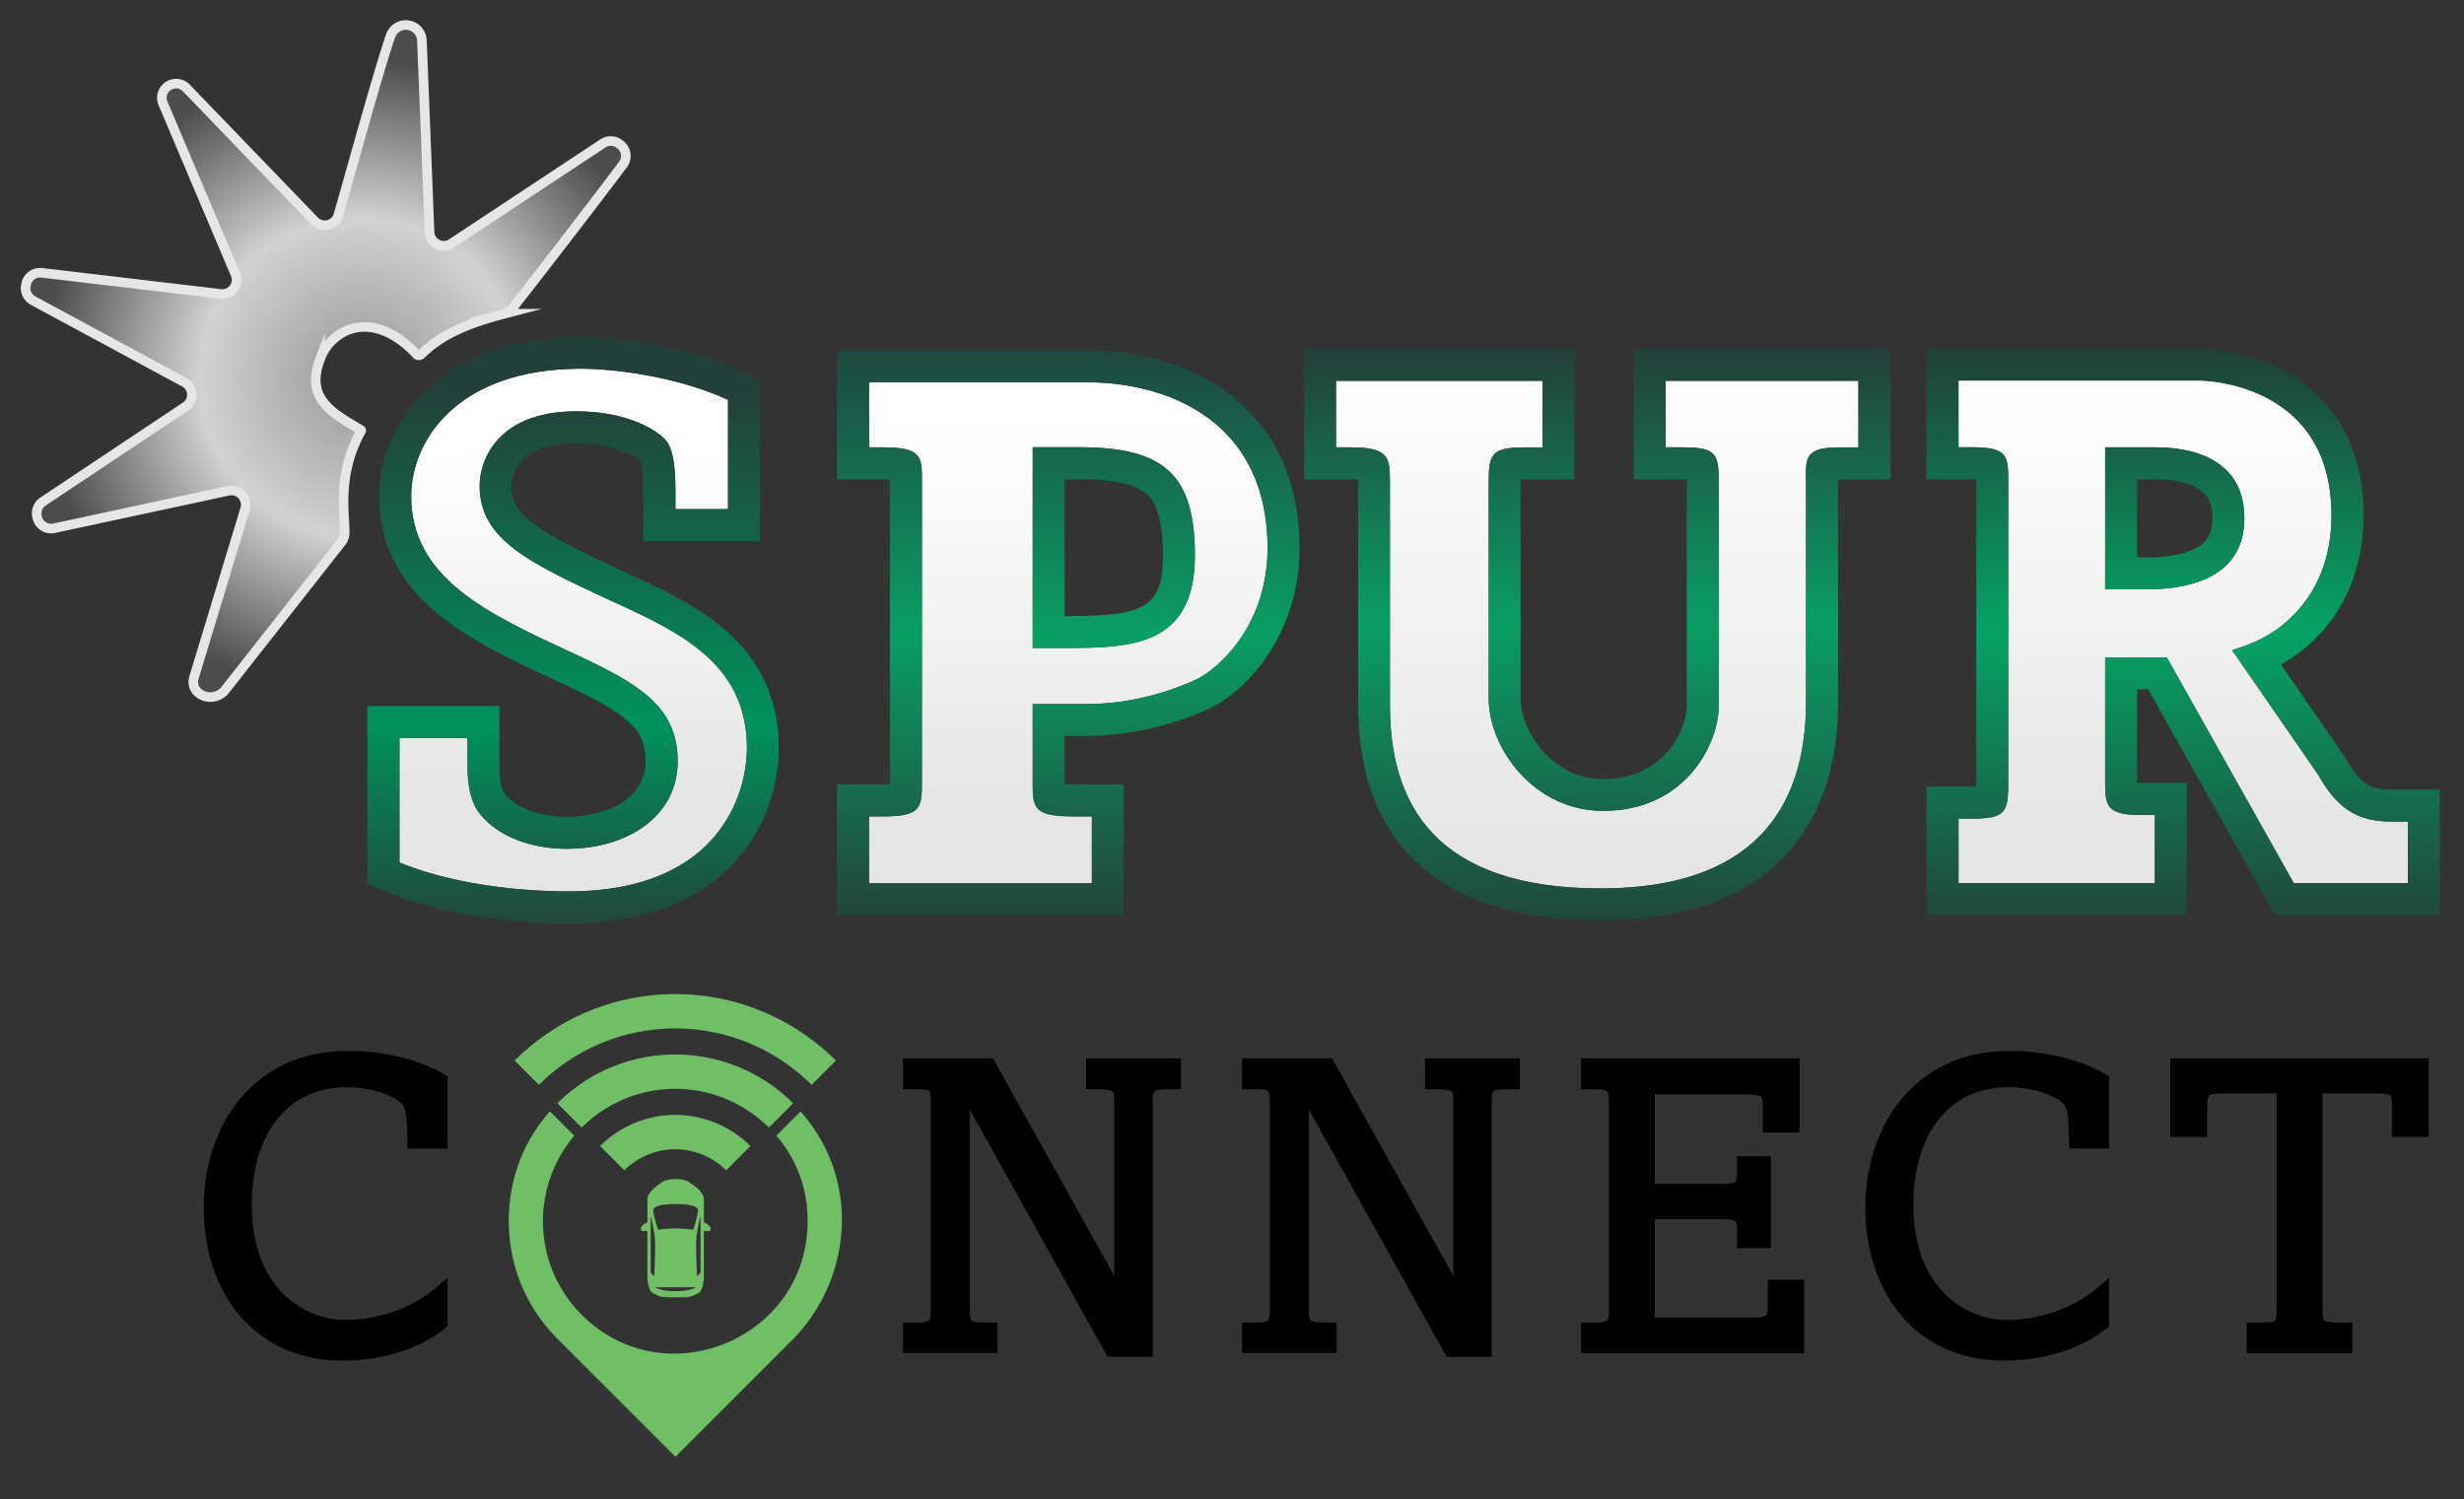 <svg viewBox="0 0 1437.33 874.67" xmlns="http://www.w3.org/2000/svg" xmlns:xlink="http://www.w3.org/1999/xlink"><rect x="0" y="0" width="1437.33" height="874.67" fill="#333333" stroke="none"/><linearGradient id="a" gradientUnits="userSpaceOnUse" x1="334.33" x2="334.33" y1="465.35" y2="262.67"><stop offset="0" stop-color="#e5e5e5"/><stop offset="1" stop-color="#fff"/></linearGradient><linearGradient id="b" gradientUnits="userSpaceOnUse" x1="334.33" x2="334.33" y1="538.72" y2="196.45"><stop offset="0" stop-color="#20483c"/><stop offset=".34" stop-color="#00925c"/><stop offset=".92" stop-color="#233f39"/></linearGradient><linearGradient id="c" x1="623.15" x2="623.15" xlink:href="#a" y1="475.14" y2="246.45"/><linearGradient id="d" gradientUnits="userSpaceOnUse" x1="623.15" x2="623.15" y1="533.87" y2="204.34"><stop offset="0" stop-color="#22453a"/><stop offset=".5" stop-color="#099e65"/><stop offset="1" stop-color="#1e4740"/></linearGradient><linearGradient id="e" gradientUnits="userSpaceOnUse" x1="931.75" x2="931.75" y1="504.43" y2="199.79"><stop offset="0" stop-color="#e5e5e5"/><stop offset=".99" stop-color="#fff"/></linearGradient><linearGradient id="f" gradientUnits="userSpaceOnUse" x1="931.75" x2="931.75" y1="536.92" y2="203.52"><stop offset="0" stop-color="#20483c"/><stop offset=".52" stop-color="#099e65"/><stop offset="1" stop-color="#233f39"/></linearGradient><linearGradient id="g" x1="1273.53" x2="1273.53" xlink:href="#a" y1="484.59" y2="222.48"/><linearGradient id="h" gradientUnits="userSpaceOnUse" x1="1273.53" x2="1273.53" y1="533.82" y2="203.39"><stop offset="0" stop-color="#20483c"/><stop offset=".5" stop-color="#05a366"/><stop offset="1" stop-color="#204037"/></linearGradient><radialGradient id="i" cx="209.85" cy="220.57" gradientUnits="userSpaceOnUse" r="185.86"><stop offset="0" stop-color="#979797"/><stop offset=".5" stop-color="#d0d2d3"/><stop offset="1" stop-color="#4c4c4e"/></radialGradient><path d="m424.67 297h-30.67v-11c0-23.23-4.13-28.3-7.8-31.26-5-4.64-21.55-14.78-50-14.78-45.4 0-56.4 27.88-56.4 43.51 0 31.26 28.89 44.77 75.2 66.32 40.81 18.58 80.7 36.75 80.7 86.59 0 27-16.5 83.64-104.09 83.64-12.84 0-59.61-.84-98.59-16.9v-72.59h39.68v16.05c0 19.43 5.5 26.61 9.17 30.42 17 18.16 44.21 18.16 48.8 18.16 34.85 0 64.65-18.59 64.65-51.11 0-32.95-24.3-46.05-63.74-64.21-47.23-22-91.71-42.67-91.71-90.4 0-32.1 26.6-74.34 99.05-74.34 18.34 0 55.48 4.22 85.75 18.16z" fill="url(#a)"/><path d="m338.92 215.1c18.34 0 55.48 4.22 85.75 18.16v63.74h-30.67v-11c0-23.23-4.13-28.3-7.8-31.26-5-4.64-21.55-14.78-50-14.78-45.4 0-56.4 27.88-56.4 43.51 0 31.26 28.89 44.77 75.2 66.32 40.81 18.58 80.7 36.75 80.7 86.59 0 27-16.5 83.64-104.09 83.64-12.84 0-59.61-.84-98.59-16.9v-72.59h39.68v16.05c0 19.43 5.5 26.61 9.17 30.42 17 18.16 44.21 18.16 48.8 18.16 34.85 0 64.65-18.59 64.65-51.11 0-32.95-24.3-46.05-63.74-64.21-47.23-22-91.71-42.67-91.71-90.4 0-32.1 26.6-74.34 99.05-74.34m0-18.65c-47.05 0-74.57 16.38-89.37 30.12-18 16.69-28.32 39.61-28.32 62.87 0 27.42 11.45 50.09 35 69.31 18.84 15.36 43.58 26.87 67.49 38 17.54 8.07 32.82 15.43 42.16 23.63 7.73 6.79 10.74 13.42 10.74 23.65 0 22.43-23.11 32.47-46 32.47-5.57 0-24.56-.88-35.18-12.25l-.1-.11-.11-.11c-2.61-2.71-3.94-8.59-3.94-17.47v-34.67h-77v103.78l11.55 4.75c40.1 16.52 87.27 18.3 105.68 18.3 22.89 0 43.19-3.59 60.34-10.68a101.36 101.36 0 0 0 38.69-27.49c21.39-24.88 23.7-53.12 23.7-64.11 0-28.1-10.29-50.69-31.45-69.09-17.1-14.85-38.95-24.81-60.09-34.43-47.68-22.18-64.36-31.54-64.36-49.39 0-4.16 1.82-24.87 37.76-24.87 25.93 0 37.24 9.75 37.35 9.85l.22.2c.47 1.48 1.57 6.1 1.57 17.35v29.62h68v-94.36l-10.84-5c-34.06-15.69-74.83-19.88-93.55-19.88z" fill="url(#b)"/><path d="m506.89 223h126.6c50.65 0 105.92 24.72 105.92 96.68 0 45.58-29.06 71-42.22 77s-36.12 14.06-63.7 14.06h-31.08v47.22c0 14.49 1.81 18.32 25 18.32h9.52v39h-130v-39h7.72c23.14 0 23.14-5.11 23.14-21.3v-174.43c0-14.06 0-19.59-23.14-19.59h-7.72zm95.52 155h18.83c38.4 0 75.78-.85 75.78-54.1 0-48.14-19.15-63-67.61-63h-27z" fill="url(#c)"/><path d="m633.49 223c50.65 0 105.92 24.72 105.92 96.68 0 45.58-29.06 71-42.22 77s-36.12 14.06-63.7 14.06h-31.08v47.22c0 14.49 1.81 18.32 25 18.32h9.52v39h-130v-39h7.72c23.14 0 23.14-5.11 23.14-21.3v-174.43c0-14.06 0-19.59-23.14-19.59h-7.72v-37.96h126.6m-31.12 155h18.83c38.4 0 75.78-.85 75.78-54.1 0-48.14-19.15-63-67.61-63h-27zm31.08-173.68h-145.24v75.28h26.36c1.79 0 3.28 0 4.5.1v175.23 2.57c-1.21.06-2.69.09-4.49.09h-26.37v76.28h167.28v-76.28h-28.16c-2.66 0-4.72-.06-6.32-.14v-28.12h12.44a174.94 174.94 0 0 0 71.4-15.72c21.37-9.68 53.16-42.69 53.16-93.95 0-48.8-22.51-76-41.39-90.21-21.5-16.19-51-25.11-83.17-25.11zm-12.44 75.28h8.36c20.1 0 33 2.83 39.53 8.66 6.35 5.7 9.44 17.36 9.44 35.66 0 31.29-11.49 35.46-57.14 35.46h-.19z" fill="url(#d)"/><path d="m899.85 222.16v38.84h-11.1c-20.34 0-20.34 5-20.34 23.55v122.69c0 29.44 26.51 65.8 66.81 65.8 47.88 0 67.4-38.89 67.4-61.6v-126.93c0-18.93 0-23.55-20.8-23.55h-10.17v-38.8h112.43v38.84h-11.56c-19.42 0-19.42 5.88-19 20.61v127.73c0 63.51-31.9 108.94-119.73 108.94-97.54 0-123-50.06-123-106.84v-129.87c0-14.73-.46-20.61-23.11-20.61h-8.33v-38.8z" fill="url(#e)"/><path d="m1084.08 222.16v38.84h-11.56c-19.42 0-19.42 5.88-19 20.61v127.73c0 63.51-31.9 108.94-119.73 108.94-97.54 0-123-50.06-123-106.84v-129.87c0-14.73-.46-20.61-23.11-20.61h-8.33v-38.8h120.5v38.84h-11.1c-20.34 0-20.34 5-20.34 23.55v122.69c0 29.44 26.51 65.8 66.81 65.8 47.88 0 67.4-38.89 67.4-61.6v-126.93c0-18.93 0-23.55-20.8-23.55h-10.17v-38.8zm18.64-18.64h-149.72v76.08h28.81 2.14v4.89 126.95c0 13.46-12.27 43-48.76 43-16.8 0-28.17-8.59-34.75-15.79-8.28-9.06-13.42-21.08-13.42-31.37v-122.77c0-1.57 0-3.3 0-4.9h31.42v-76.09h-157.65v76.08h27c1.8 0 3.27 0 4.46.11v1.86 129.87c0 37 10.09 66.47 30 87.52 11.75 12.42 26.93 21.91 45.14 28.22 18.64 6.46 41 9.74 66.47 9.74 46.79 0 82.48-12.19 106.1-36.23 21.41-21.8 32.27-52.54 32.27-91.35v-128.34c0-.42 0-.89 0-1.38h30.56v-76.1z" fill="url(#f)"/><path d="m1142.47 222h140.85c.16 0 76.71 0 76.71 78.63 0 21.79-6.48 45.72-28.11 63.67-11.68 9.4-22.06 12.39-29.85 15l50.18 72.62c10.38 18.37 21.62 27.35 42.38 27.35h9.95v35.92h-66.58l-74-131.62h-36v72.19c0 13.68.43 19.66 20.33 19.66h8.65v39.77h-114.51v-37.64h8.22c20.76 0 20.76-4.7 20.76-23.93v-172.62c0-14.53 0-20.08-20.76-20.08h-8.22zm85.53 121.8h23.94c18.6 0 57.25-3.51 57.25-41.44 0-37.33-35.19-41.4-51.63-41.4h-29.56z" fill="url(#g)"/><path d="m1283.32 222c.16 0 76.71 0 76.71 78.63 0 21.79-6.48 45.72-28.11 63.67-11.68 9.4-22.06 12.39-29.85 15l50.18 72.62c10.38 18.37 21.62 27.35 42.38 27.35h9.95v35.92h-66.58l-74-131.62h-36v72.19c0 13.68.43 19.66 20.33 19.66h8.65v39.77h-114.51v-37.64h8.22c20.76 0 20.76-4.7 20.76-23.93v-172.62c0-14.53 0-20.08-20.76-20.08h-8.22v-38.92zm-55.32 121.8h23.94c18.6 0 57.25-3.51 57.25-41.44 0-37.33-35.19-41.4-51.63-41.4h-29.56zm55.36-140.41h-159.53v76.21h26.86 2.12v174 5.27h-2.1-26.86v74.91h151.75v-77.01h-27.29-1.69v-54.57h6.5l68.62 122.11 5.35 9.51h96.15v-73.2h-28.59c-11.32 0-17.46-2.49-26.15-17.88l-.42-.73-.48-.7-37-53.62a93.65 93.65 0 0 0 13.08-8.84l.11-.09.1-.08c22.8-18.93 34.85-45.9 34.85-78 0-21.6-5-40.31-15-55.61a85.83 85.83 0 0 0 -33.46-29.77 111.08 111.08 0 0 0 -46.92-11.89zm-36.76 76.21h10.92c33 0 33 16.53 33 22.76 0 9.2-3.16 14.43-10.92 18.07-4.61 2.16-13.15 4.73-27.69 4.73h-5.3v-45.56z" fill="url(#h)"/><g stroke-miterlimit="10"><path d="m227.86 20.91c-7.17 20.71-23.42 80-30.47 104.51a8.29 8.29 0 0 1 -13.93 3.45l-74.77-77.55a8.31 8.31 0 0 0 -10.45-1.22 8.29 8.29 0 0 0 -3.15 10.21l42.24 99.69a8.29 8.29 0 0 1 -8.6 11.47l-104.41-12.33a8.29 8.29 0 0 0 -9 6.33l-.16.7a8.27 8.27 0 0 0 4.13 9.19l88.27 47.64a8.28 8.28 0 0 1 .67 14.19l-83.15 55.41a8.28 8.28 0 0 0 -3.47 8.79l.13.57a8.31 8.31 0 0 0 9.81 6.21l101.74-21.86a8.3 8.3 0 0 1 9.71 10.51l-29.9 98.63a8.28 8.28 0 0 0 3 9 11 11 0 0 0 15.27-2l67.9-86.35a8.33 8.33 0 0 0 1.77-4.75c.46-10.62-5-33.62 9.59-60a.39.39 0 0 0 -.12-.54c-17.6-10.26-32.45-18.68-23.74-41.43a28.77 28.77 0 0 1 15.74-16.66c18.83-7.61 35.63 8.71 40.25 13.78a2 2 0 0 0 2.83.33c11.55-11.46 26.47-18 48.72-23.81a8.44 8.44 0 0 0 4.47-3c33.94-43.49 55.59-72 64.64-84.06a8.28 8.28 0 0 0 -1.51-11.49l-.53-.41a8.28 8.28 0 0 0 -9.69-.4l-88.26 58.34a8.29 8.29 0 0 1 -12.84-6.43l-4.48-112.15a9.39 9.39 0 0 0 -8-8.74 9.39 9.39 0 0 0 -10.25 6.23z" fill="url(#i)" stroke="#e6e6e6" stroke-width="5.59"/><path d="m258.09 667.06h-17.42c-.24-11.13-.24-19.36-2.91-23.72-3.63-5.81-18.63-12.1-35.57-12.1-35.82 0-58.32 28.07-58.32 71.64 0 50.57 31.94 70.18 58.08 70.18 10.65 0 35.57-2.91 56.14-21.06v20.33c-16.45 13.07-37.51 18.39-58.56 18.39-49.37 0-77.69-38.23-77.69-86.15 0-47 28.08-88.57 81.32-88.57 6.05 0 32.43.48 54.93 13.55z" stroke="#000" stroke-width="6"/><path d="m577.44 620.35 75 134.56h.56v-110.12c0-9.43 0-12.34-12.35-12.34h-4.11v-12.1h49.37v12.1h-5.33c-11.13 0-11.13 3.15-11.13 12.34v143.75h-21.59l-84.7-152h-.48v125.6c0 9.19 0 12.34 11.37 12.34h4.84v11.86h-49.12v-11.83h5.8c10.43 0 10.43-3.15 10.43-13.51v-117.9c0-7.74-.24-10.89-11.13-10.65h-5.08v-12.1z" stroke="#000" stroke-width="6"/><path d="m775.21 620.35 75 134.56h.48v-110.12c0-9.43 0-12.34-12.34-12.34h-4.11v-12.1h49.36v12.1h-5.3c-11.13 0-11.13 3.15-11.13 12.34v143.75h-21.54l-84.7-152h-.49v125.6c0 9.19 0 12.34 11.38 12.34h4.84v11.86h-49.13v-11.83h5.81c10.4 0 10.4-3.15 10.4-13.55v-117.86c0-7.74-.24-10.89-11.13-10.65h-5.08v-12.1z" stroke="#000" stroke-width="6"/><path d="m1046.78 620.35v37.27h-15.49v-12.1c0-9.68-2.17-9.68-15-10.16h-54v58.32h42.59c10.41 0 11.38-2.18 11.38-10.65v-5.57h13.79v47.68h-13.79v-7.5c0-8.71-3.15-9.44-12.59-9.44h-41.35v63.4h61.23c10.41 0 10.65-3.38 10.65-11.61v-10.41h15.24v36.79h-124.14v-11.86h5.8c10.41 0 10.41-3.63 10.41-11.62v-120c0-7.26-.73-10.41-10.41-10.41h-5.8v-12.1z" stroke="#000" stroke-width="6"/><path d="m1227.36 667.06h-17.42c-.24-11.13-.24-19.36-2.9-23.72-3.63-5.81-18.64-12.1-35.58-12.1-35.81 0-58.32 28.07-58.32 71.64 0 50.57 31.94 70.18 58.08 70.18 10.65 0 35.57-2.91 56.14-21.06v20.33c-16.45 13.07-37.51 18.39-58.56 18.39-49.37 0-77.68-38.23-77.68-86.15 0-47 28.07-88.57 81.31-88.57 6 0 32.43.48 54.93 13.55z" stroke="#000" stroke-width="6"/><path d="m1413.75 620.35v39.93h-15.48v-15c0-7.26 0-10.41-11.62-10.41h-34.85v126.57c0 10.65 0 13.07 12.34 13.07h5.09v11.86h-55.66v-11.86h6.77c10.41 0 10.65-2.66 10.65-11.86v-127.78h-33.88c-12.1 0-12.58 2.18-12.58 12.83v12.58h-15.53v-39.93z" stroke="#000" stroke-width="6"/></g><path d="m414.54 716.38c-.74-1.77-2.79-2.82-3.86-3.26a.08.08 0 0 1 -.05-.07v-13.38c0-4.72-7.41-9.16-7.74-9.36-.14-.16-2.09-2.44-8.75-2.44s-8.6 2.28-8.74 2.44c-.33.2-7.74 4.63-7.74 9.36v13.38a.06.06 0 0 1 -.05.07c-1.06.44-3.12 1.48-3.86 3.26l.52 1.68a.07.07 0 0 0 .07.06h3.24a.07.07 0 0 1 .08.08v26.42a20.71 20.71 0 0 0 1.69 8.22 4.78 4.78 0 0 0 2.29 1.94 12.55 12.55 0 0 0 1.75.72c1.82 1.78 10.58 1.23 10.74 1.22.16 0 8.92.56 10.74-1.22a12.55 12.55 0 0 0 1.75-.72 4.78 4.78 0 0 0 2.29-1.94 20.71 20.71 0 0 0 1.69-8.22v-26.37a.09.09 0 0 1 .08-.08h3.32a.08.08 0 0 0 .08 0l.51-1.69zm-20.42-14c4.76 0 13.21.53 13.06 3.76-.15 3.06-2.51 10.42-2.75 11.15a.08.08 0 0 1 -.08.05c-.7-.08-7.18-.76-10.23-.76s-9.52.68-10.22.76a.08.08 0 0 1 -.08-.05c-.24-.73-2.6-8.09-2.75-11.15-.15-3.25 8.29-3.78 13.05-3.78zm-12.43 42a.07.07 0 0 1 -.13.05l-2-2s0 0 0 0v-32.26a.08.08 0 0 1 .15 0c.56 2.11 2.42 9.62 2.42 15.62.02 6.53-.38 17.1-.44 18.61zm24.19 6.7c-.82.5-4.09 2.16-11.76 2.16s-10.93-1.66-11.75-2.16a.08.08 0 0 1 0-.15h23.43a.08.08 0 0 1 .08.17zm2.79-8.66s0 0 0 0l-2 2a.07.07 0 0 1 -.13-.05c-.06-1.51-.46-12.08-.46-18.63 0-6 1.86-13.51 2.42-15.62a.08.08 0 0 1 .15 0z" fill="#70bf66"/><path d="m473.43 632.89 14.17-14.17a132.53 132.53 0 0 0 -187.39 0l14.17 14.17a112.47 112.47 0 0 1 159.05 0z" fill="#70bf66"/><path d="m437.74 668.57a62 62 0 0 0 -87.68 0l14.16 14.17a42 42 0 0 1 59.37 0z" fill="#70bf66"/><path d="m462.66 643.65a97.21 97.21 0 0 0 -137.52 0l14.16 14.16a77.24 77.24 0 0 1 109.21 0z" fill="#70bf66"/><path d="m467 648.39-14.1 14.09a75.55 75.55 0 0 1 18.2 49.94c0 68.56-83.3 103.07-131.78 54.58a77.19 77.19 0 0 1 -4.32-104.45l-14.22-14.22c-14.67 16.47-24 38.38-24 64.09a96.77 96.77 0 0 0 28.46 68.67l68.76 68.75 68.73-68.75c33.39-34.09 40.4-91.8 4.27-132.7z" fill="#70bf66"/></svg>